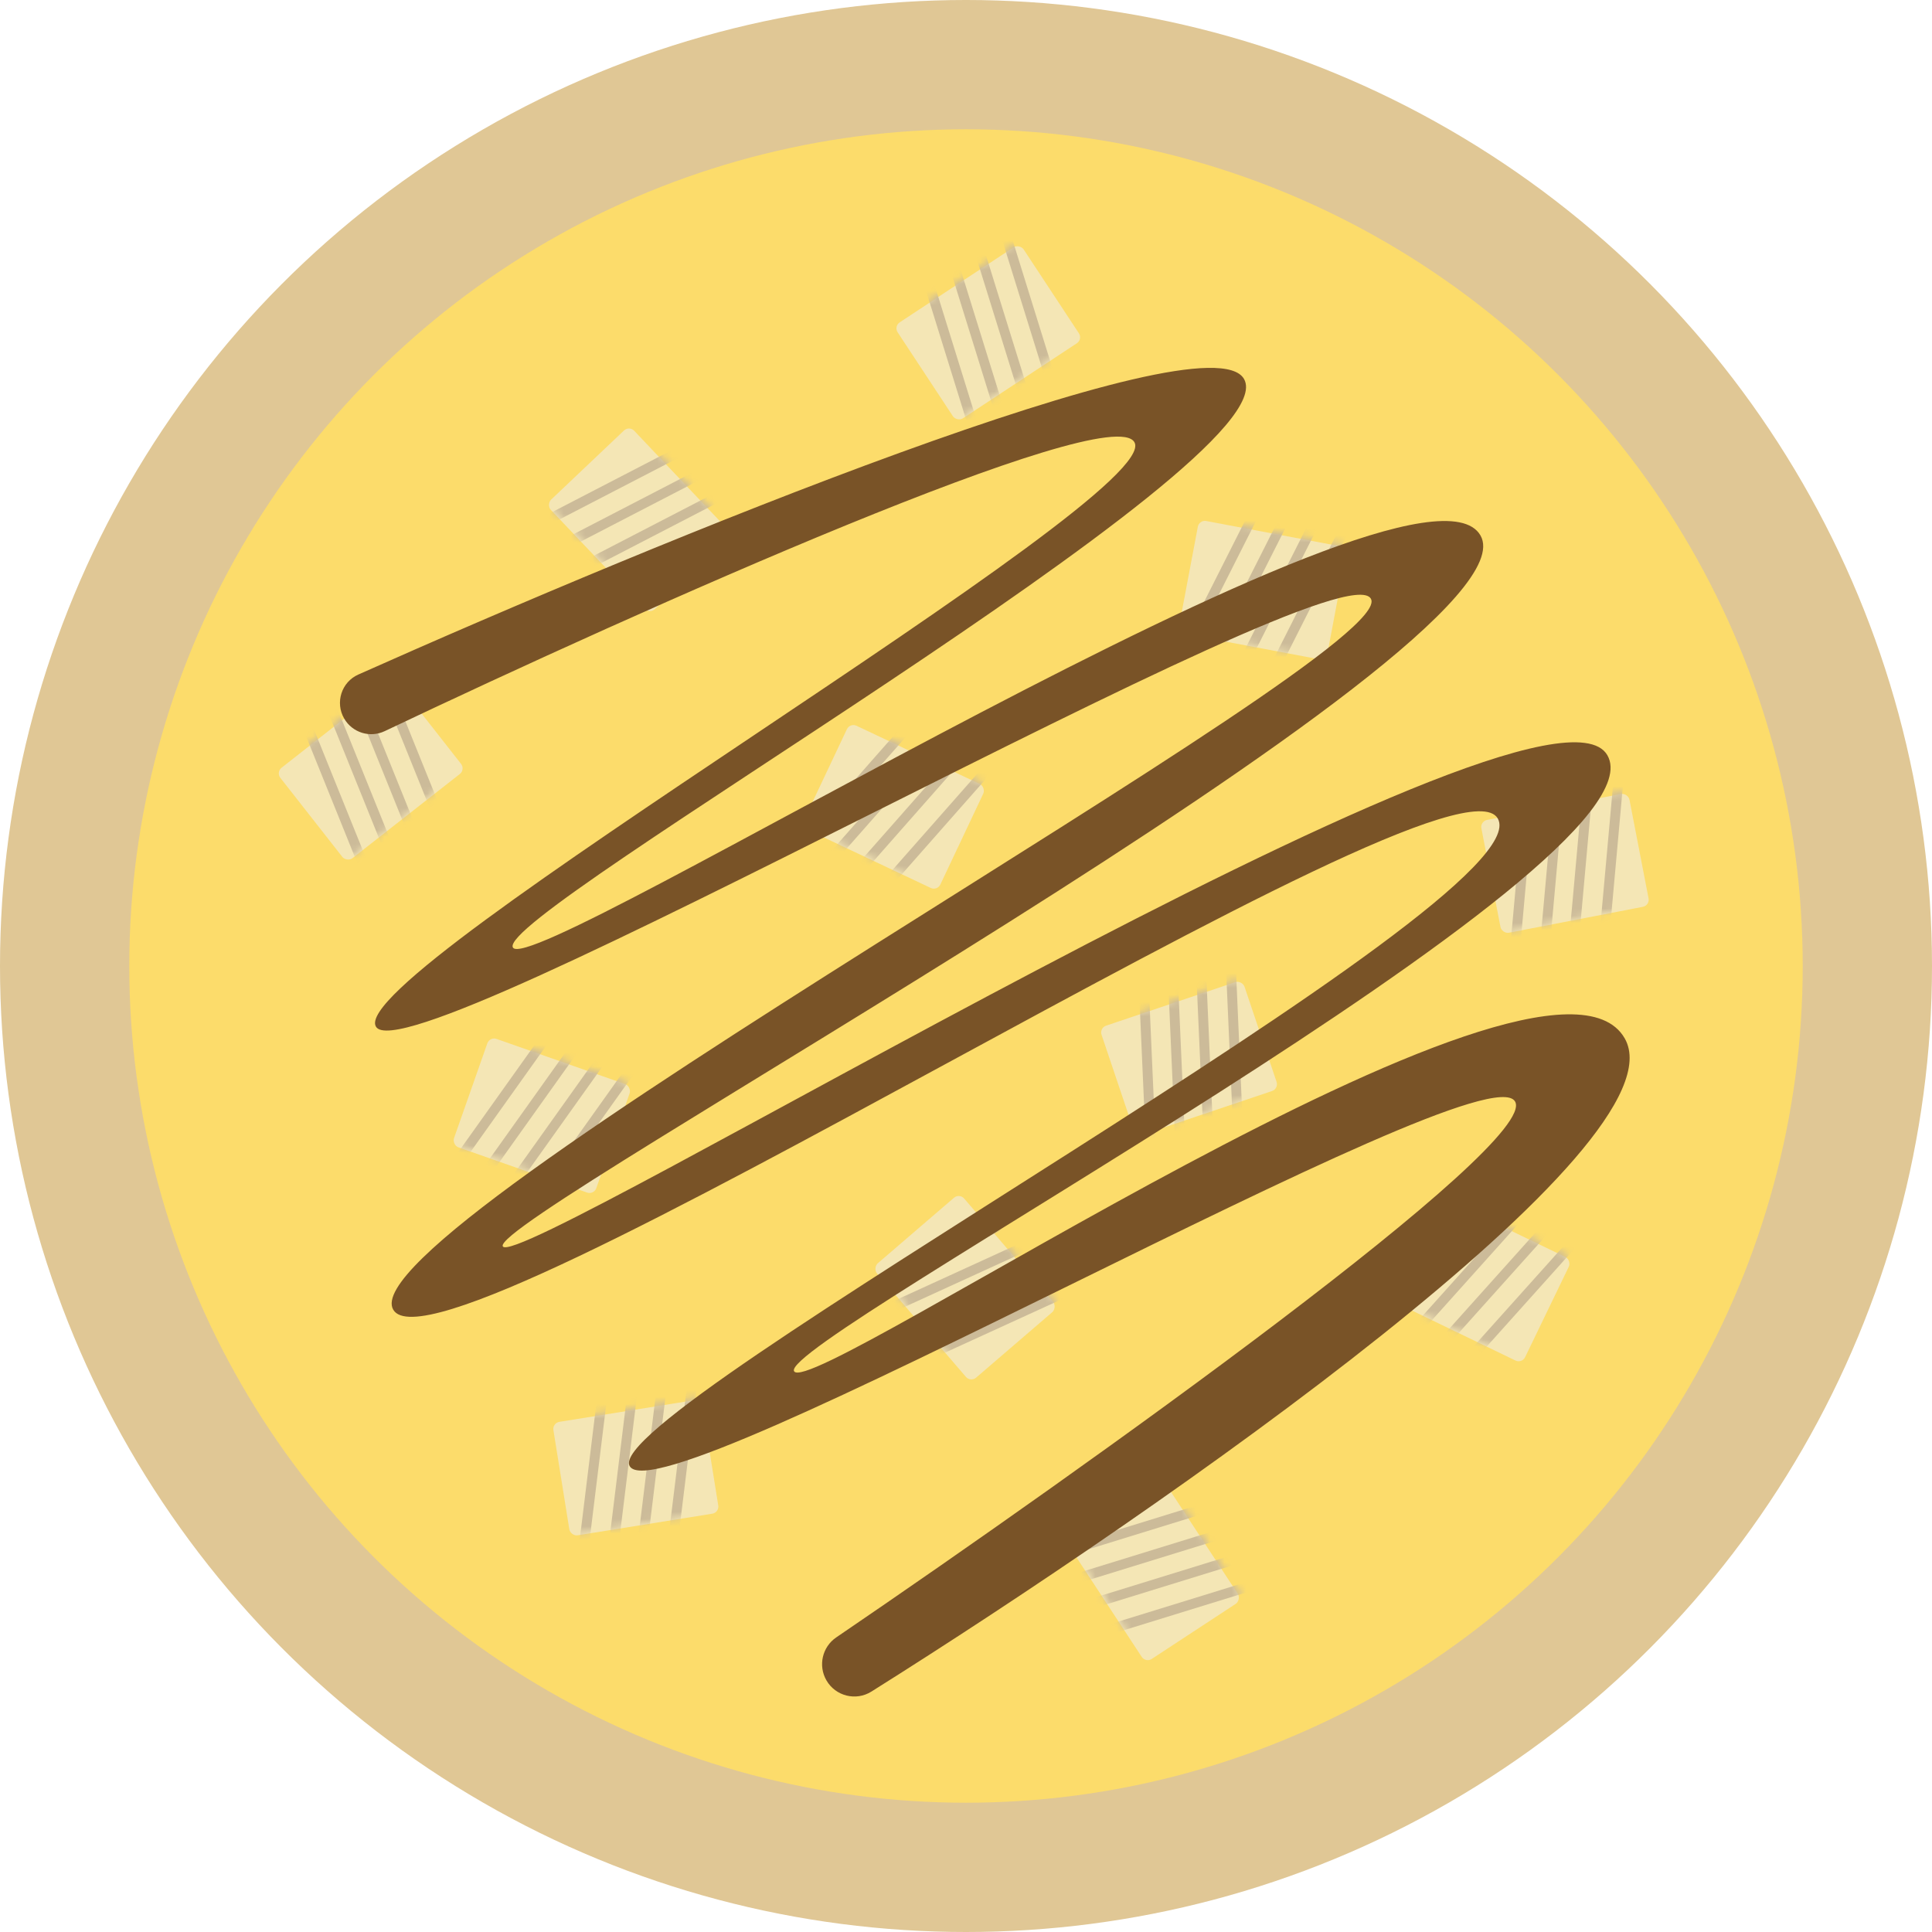 <svg width="269" height="269" viewBox="0 0 269 269" fill="none" xmlns="http://www.w3.org/2000/svg">
<circle cx="134.5" cy="134.5" r="134.5" fill="#E0C795"/>
<circle cx="134.5" cy="134.5" r="116.5" fill="#FCDC6B"/>
<rect x="87.61" y="59.25" width="21" height="16" rx="1" transform="rotate(46.522 87.61 59.25)" fill="#F4E6B5"/>
<mask id="mask0" mask-type="alpha" maskUnits="userSpaceOnUse" x="76" y="59" width="27" height="27">
<rect x="88.029" y="59.164" width="20.792" height="16.125" rx="1" transform="rotate(46.522 88.029 59.164)" fill="#CCA826"/>
</mask>
<g mask="url(#mask0)">
<rect x="94.158" y="62.356" width="1.375" height="23.376" transform="rotate(62.627 94.158 62.356)" fill="#CCBB99"/>
<rect x="97.093" y="65.452" width="1.375" height="23.376" transform="rotate(62.627 97.093 65.452)" fill="#CCBB99"/>
<rect x="99.931" y="68.445" width="1.375" height="23.376" transform="rotate(62.627 99.931 68.445)" fill="#CCBB99"/>
<rect x="102.914" y="71.59" width="1.375" height="23.376" transform="rotate(62.627 102.914 71.59)" fill="#CCBB99"/>
</g>
<rect x="68.186" y="144.321" width="21" height="16" rx="1" transform="rotate(19.363 68.186 144.321)" fill="#F4E6B5"/>
<mask id="mask1" mask-type="alpha" maskUnits="userSpaceOnUse" x="63" y="144" width="26" height="23">
<rect x="68.52" y="144.053" width="20.792" height="16.125" rx="1" transform="rotate(19.363 68.52 144.053)" fill="#CCA826"/>
</mask>
<g mask="url(#mask1)">
<rect x="75.43" y="144.096" width="1.375" height="23.376" transform="rotate(35.468 75.43 144.096)" fill="#CCBB99"/>
<rect x="79.455" y="145.511" width="1.375" height="23.376" transform="rotate(35.468 79.455 145.511)" fill="#CCBB99"/>
<rect x="83.347" y="146.878" width="1.375" height="23.376" transform="rotate(35.468 83.347 146.878)" fill="#CCBB99"/>
<rect x="87.436" y="148.315" width="1.375" height="23.376" transform="rotate(35.468 87.436 148.315)" fill="#CCBB99"/>
</g>
<rect x="133.588" y="166.116" width="21" height="16" rx="1" transform="rotate(49.318 133.588 166.116)" fill="#F4E6B5"/>
<mask id="mask2" mask-type="alpha" maskUnits="userSpaceOnUse" x="121" y="166" width="27" height="27">
<rect x="134.01" y="166.05" width="20.792" height="16.125" rx="1" transform="rotate(49.318 134.01 166.05)" fill="#CCA826"/>
</mask>
<g mask="url(#mask2)">
<rect x="139.976" y="169.538" width="1.375" height="23.376" transform="rotate(65.423 139.976 169.538)" fill="#CCBB99"/>
<rect x="142.757" y="172.773" width="1.375" height="23.376" transform="rotate(65.423 142.757 172.773)" fill="#CCBB99"/>
<rect x="145.446" y="175.901" width="1.375" height="23.376" transform="rotate(65.423 145.446 175.901)" fill="#CCBB99"/>
<rect x="148.271" y="179.188" width="1.375" height="23.376" transform="rotate(65.423 148.271 179.188)" fill="#CCBB99"/>
</g>
<rect x="118.347" y="100.623" width="21" height="16" rx="1" transform="rotate(25.29 118.347 100.623)" fill="#F4E6B5"/>
<mask id="mask3" mask-type="alpha" maskUnits="userSpaceOnUse" x="111" y="100" width="27" height="24">
<rect x="118.707" y="100.391" width="20.792" height="16.125" rx="1" transform="rotate(25.29 118.707 100.391)" fill="#CCA826"/>
</mask>
<g mask="url(#mask3)">
<rect x="125.575" y="101.147" width="1.375" height="23.376" transform="rotate(41.395 125.575 101.147)" fill="#CCBB99"/>
<rect x="129.432" y="102.97" width="1.375" height="23.376" transform="rotate(41.395 129.432 102.97)" fill="#CCBB99"/>
<rect x="133.162" y="104.732" width="1.375" height="23.376" transform="rotate(41.395 133.162 104.732)" fill="#CCBB99"/>
<rect x="137.081" y="106.584" width="1.375" height="23.376" transform="rotate(41.395 137.081 106.584)" fill="#CCBB99"/>
</g>
<rect x="166.965" y="72.357" width="21" height="16" rx="1" transform="rotate(10.68 166.965 72.357)" fill="#F4E6B5"/>
<mask id="mask4" mask-type="alpha" maskUnits="userSpaceOnUse" x="164" y="72" width="24" height="20">
<rect x="167.254" y="72.042" width="20.792" height="16.125" rx="1" transform="rotate(10.68 167.254 72.042)" fill="#CCA826"/>
</mask>
<g mask="url(#mask4)">
<rect x="174.092" y="71.041" width="1.375" height="23.376" transform="rotate(26.785 174.092 71.041)" fill="#CCBB99"/>
<rect x="178.284" y="71.832" width="1.375" height="23.376" transform="rotate(26.785 178.284 71.832)" fill="#CCBB99"/>
<rect x="182.337" y="72.596" width="1.375" height="23.376" transform="rotate(26.785 182.337 72.596)" fill="#CCBB99"/>
<rect x="186.596" y="73.399" width="1.375" height="23.376" transform="rotate(26.785 186.596 73.399)" fill="#CCBB99"/>
</g>
<rect x="199.959" y="166.327" width="21" height="16" rx="1" transform="rotate(25.783 199.959 166.327)" fill="#F4E6B5"/>
<mask id="mask5" mask-type="alpha" maskUnits="userSpaceOnUse" x="193" y="166" width="27" height="24">
<rect x="200.321" y="166.098" width="20.792" height="16.125" rx="1" transform="rotate(25.783 200.321 166.098)" fill="#CCA826"/>
</mask>
<g mask="url(#mask5)">
<rect x="207.183" y="166.914" width="1.375" height="23.376" transform="rotate(41.888 207.183 166.914)" fill="#CCBB99"/>
<rect x="211.024" y="168.769" width="1.375" height="23.376" transform="rotate(41.888 211.024 168.769)" fill="#CCBB99"/>
<rect x="214.739" y="170.563" width="1.375" height="23.376" transform="rotate(41.888 214.739 170.563)" fill="#CCBB99"/>
<rect x="218.641" y="172.449" width="1.375" height="23.376" transform="rotate(41.888 218.641 172.449)" fill="#CCBB99"/>
</g>
<rect x="161.38" y="205.199" width="21" height="16" rx="1" transform="rotate(56.744 161.38 205.199)" fill="#F4E6B5"/>
<mask id="mask6" mask-type="alpha" maskUnits="userSpaceOnUse" x="148" y="205" width="26" height="27">
<rect x="161.807" y="205.189" width="20.792" height="16.125" rx="1" transform="rotate(56.744 161.807 205.189)" fill="#CCA826"/>
</mask>
<g mask="url(#mask6)">
<rect x="167.272" y="209.418" width="1.375" height="23.376" transform="rotate(72.849 167.272 209.418)" fill="#CCBB99"/>
<rect x="169.611" y="212.986" width="1.375" height="23.376" transform="rotate(72.849 169.611 212.986)" fill="#CCBB99"/>
<rect x="171.874" y="216.435" width="1.375" height="23.376" transform="rotate(72.849 171.874 216.435)" fill="#CCBB99"/>
<rect x="174.25" y="220.059" width="1.375" height="23.376" transform="rotate(72.849 174.25 220.059)" fill="#CCBB99"/>
</g>
<rect x="76.894" y="198.128" width="21" height="16" rx="1" transform="rotate(-9.118 76.894 198.128)" fill="#F4E6B5"/>
<mask id="mask7" mask-type="alpha" maskUnits="userSpaceOnUse" x="77" y="194" width="24" height="20">
<rect x="77.059" y="197.733" width="20.792" height="16.125" rx="1" transform="rotate(-9.118 77.059 197.733)" fill="#CCA826"/>
</mask>
<g mask="url(#mask7)">
<rect x="83.153" y="194.476" width="1.375" height="23.376" transform="rotate(6.987 83.153 194.476)" fill="#CCBB99"/>
<rect x="87.365" y="193.8" width="1.375" height="23.376" transform="rotate(6.987 87.365 193.8)" fill="#CCBB99"/>
<rect x="91.439" y="193.146" width="1.375" height="23.376" transform="rotate(6.987 91.439 193.146)" fill="#CCBB99"/>
<rect x="95.718" y="192.459" width="1.375" height="23.376" transform="rotate(6.987 95.718 192.459)" fill="#CCBB99"/>
</g>
<rect x="124.432" y="45.433" width="21" height="16" rx="1" transform="rotate(-33.37 124.432 45.433)" fill="#F4E6B5"/>
<mask id="mask8" mask-type="alpha" maskUnits="userSpaceOnUse" x="124" y="33" width="27" height="26">
<rect x="124.421" y="45.005" width="20.792" height="16.125" rx="1" transform="rotate(-33.37 124.421 45.005)" fill="#CCA826"/>
</mask>
<g mask="url(#mask8)">
<rect x="128.639" y="39.532" width="1.375" height="23.376" transform="rotate(-17.265 128.639 39.532)" fill="#CCBB99"/>
<rect x="132.202" y="37.185" width="1.375" height="23.376" transform="rotate(-17.265 132.202 37.185)" fill="#CCBB99"/>
<rect x="135.647" y="34.916" width="1.375" height="23.376" transform="rotate(-17.265 135.647 34.916)" fill="#CCBB99"/>
<rect x="139.267" y="32.532" width="1.375" height="23.376" transform="rotate(-17.265 139.267 32.532)" fill="#CCBB99"/>
</g>
<rect x="206.069" y="114.35" width="21" height="16" rx="1" transform="rotate(-10.952 206.069 114.35)" fill="#F4E6B5"/>
<mask id="mask9" mask-type="alpha" maskUnits="userSpaceOnUse" x="206" y="110" width="24" height="20">
<rect x="206.222" y="113.95" width="20.792" height="16.125" rx="1" transform="rotate(-10.952 206.222 113.95)" fill="#CCA826"/>
</mask>
<g mask="url(#mask9)">
<rect x="212.208" y="110.5" width="1.375" height="23.376" transform="rotate(5.153 212.208 110.5)" fill="#CCBB99"/>
<rect x="216.397" y="109.689" width="1.375" height="23.376" transform="rotate(5.153 216.397 109.689)" fill="#CCBB99"/>
<rect x="220.447" y="108.905" width="1.375" height="23.376" transform="rotate(5.153 220.447 108.905)" fill="#CCBB99"/>
<rect x="224.702" y="108.082" width="1.375" height="23.376" transform="rotate(5.153 224.702 108.082)" fill="#CCBB99"/>
</g>
<rect x="153.054" y="143.128" width="21" height="16" rx="1" transform="rotate(-18.62 153.054 143.128)" fill="#F4E6B5"/>
<mask id="mask10" mask-type="alpha" maskUnits="userSpaceOnUse" x="153" y="136" width="26" height="22">
<rect x="153.152" y="142.712" width="20.792" height="16.125" rx="1" transform="rotate(-18.62 153.152 142.712)" fill="#CCA826"/>
</mask>
<g mask="url(#mask10)">
<rect x="158.624" y="138.493" width="1.375" height="23.376" transform="rotate(-2.515 158.624 138.493)" fill="#CCBB99"/>
<rect x="162.667" y="137.131" width="1.375" height="23.376" transform="rotate(-2.515 162.667 137.131)" fill="#CCBB99"/>
<rect x="166.576" y="135.814" width="1.375" height="23.376" transform="rotate(-2.515 166.576 135.814)" fill="#CCBB99"/>
<rect x="170.684" y="134.43" width="1.375" height="23.376" transform="rotate(-2.515 170.684 134.43)" fill="#CCBB99"/>
</g>
<rect x="38.415" y="107.513" width="21" height="16" rx="1" transform="rotate(-38.096 38.415 107.513)" fill="#F4E6B5"/>
<mask id="mask11" mask-type="alpha" maskUnits="userSpaceOnUse" x="38" y="94" width="27" height="26">
<rect x="38.368" y="107.087" width="20.792" height="16.125" rx="1" transform="rotate(-38.096 38.368 107.087)" fill="#CCA826"/>
</mask>
<g mask="url(#mask11)">
<rect x="42.121" y="101.285" width="1.375" height="23.376" transform="rotate(-21.991 42.121 101.285)" fill="#CCBB99"/>
<rect x="45.479" y="98.653" width="1.375" height="23.376" transform="rotate(-21.991 45.479 98.653)" fill="#CCBB99"/>
<rect x="48.725" y="96.108" width="1.375" height="23.376" transform="rotate(-21.991 48.725 96.108)" fill="#CCBB99"/>
<rect x="52.136" y="93.434" width="1.375" height="23.376" transform="rotate(-21.991 52.136 93.434)" fill="#CCBB99"/>
</g>
<path d="M157.948 61.569C154.534 55.656 89.129 84.9 53.561 101.801C51.509 102.776 49.057 102.012 47.92 100.044C46.634 97.815 47.542 94.967 49.892 93.919C91.508 75.353 168.091 43.9 173.206 52.759C179.831 64.234 68.717 127.256 71.415 131.928C74.113 136.6 197.298 59.249 206.131 74.549C214.965 89.849 67.8 169.715 70.008 173.539C72.217 177.364 214.965 89.849 223.798 105.149C232.631 120.449 108.145 186.736 110.563 190.925C112.982 195.114 215.164 125.433 226.206 144.558C234.758 159.369 162.213 209.849 121.325 235.527C119.174 236.878 116.336 236.163 115.066 233.962C113.886 231.918 114.482 229.312 116.433 227.983C151.446 204.141 214.365 159.287 210.948 153.367C206.531 145.718 92.092 211.789 87.675 204.139C83.258 196.489 215.164 125.433 208.539 113.958C201.914 102.483 61.375 193.824 54.75 182.349C48.125 170.874 195.289 91.009 190.873 83.359C186.456 75.709 56.758 150.59 52.342 142.94C47.925 135.29 162.364 69.219 157.948 61.569Z" fill="#795327"/>
</svg>
